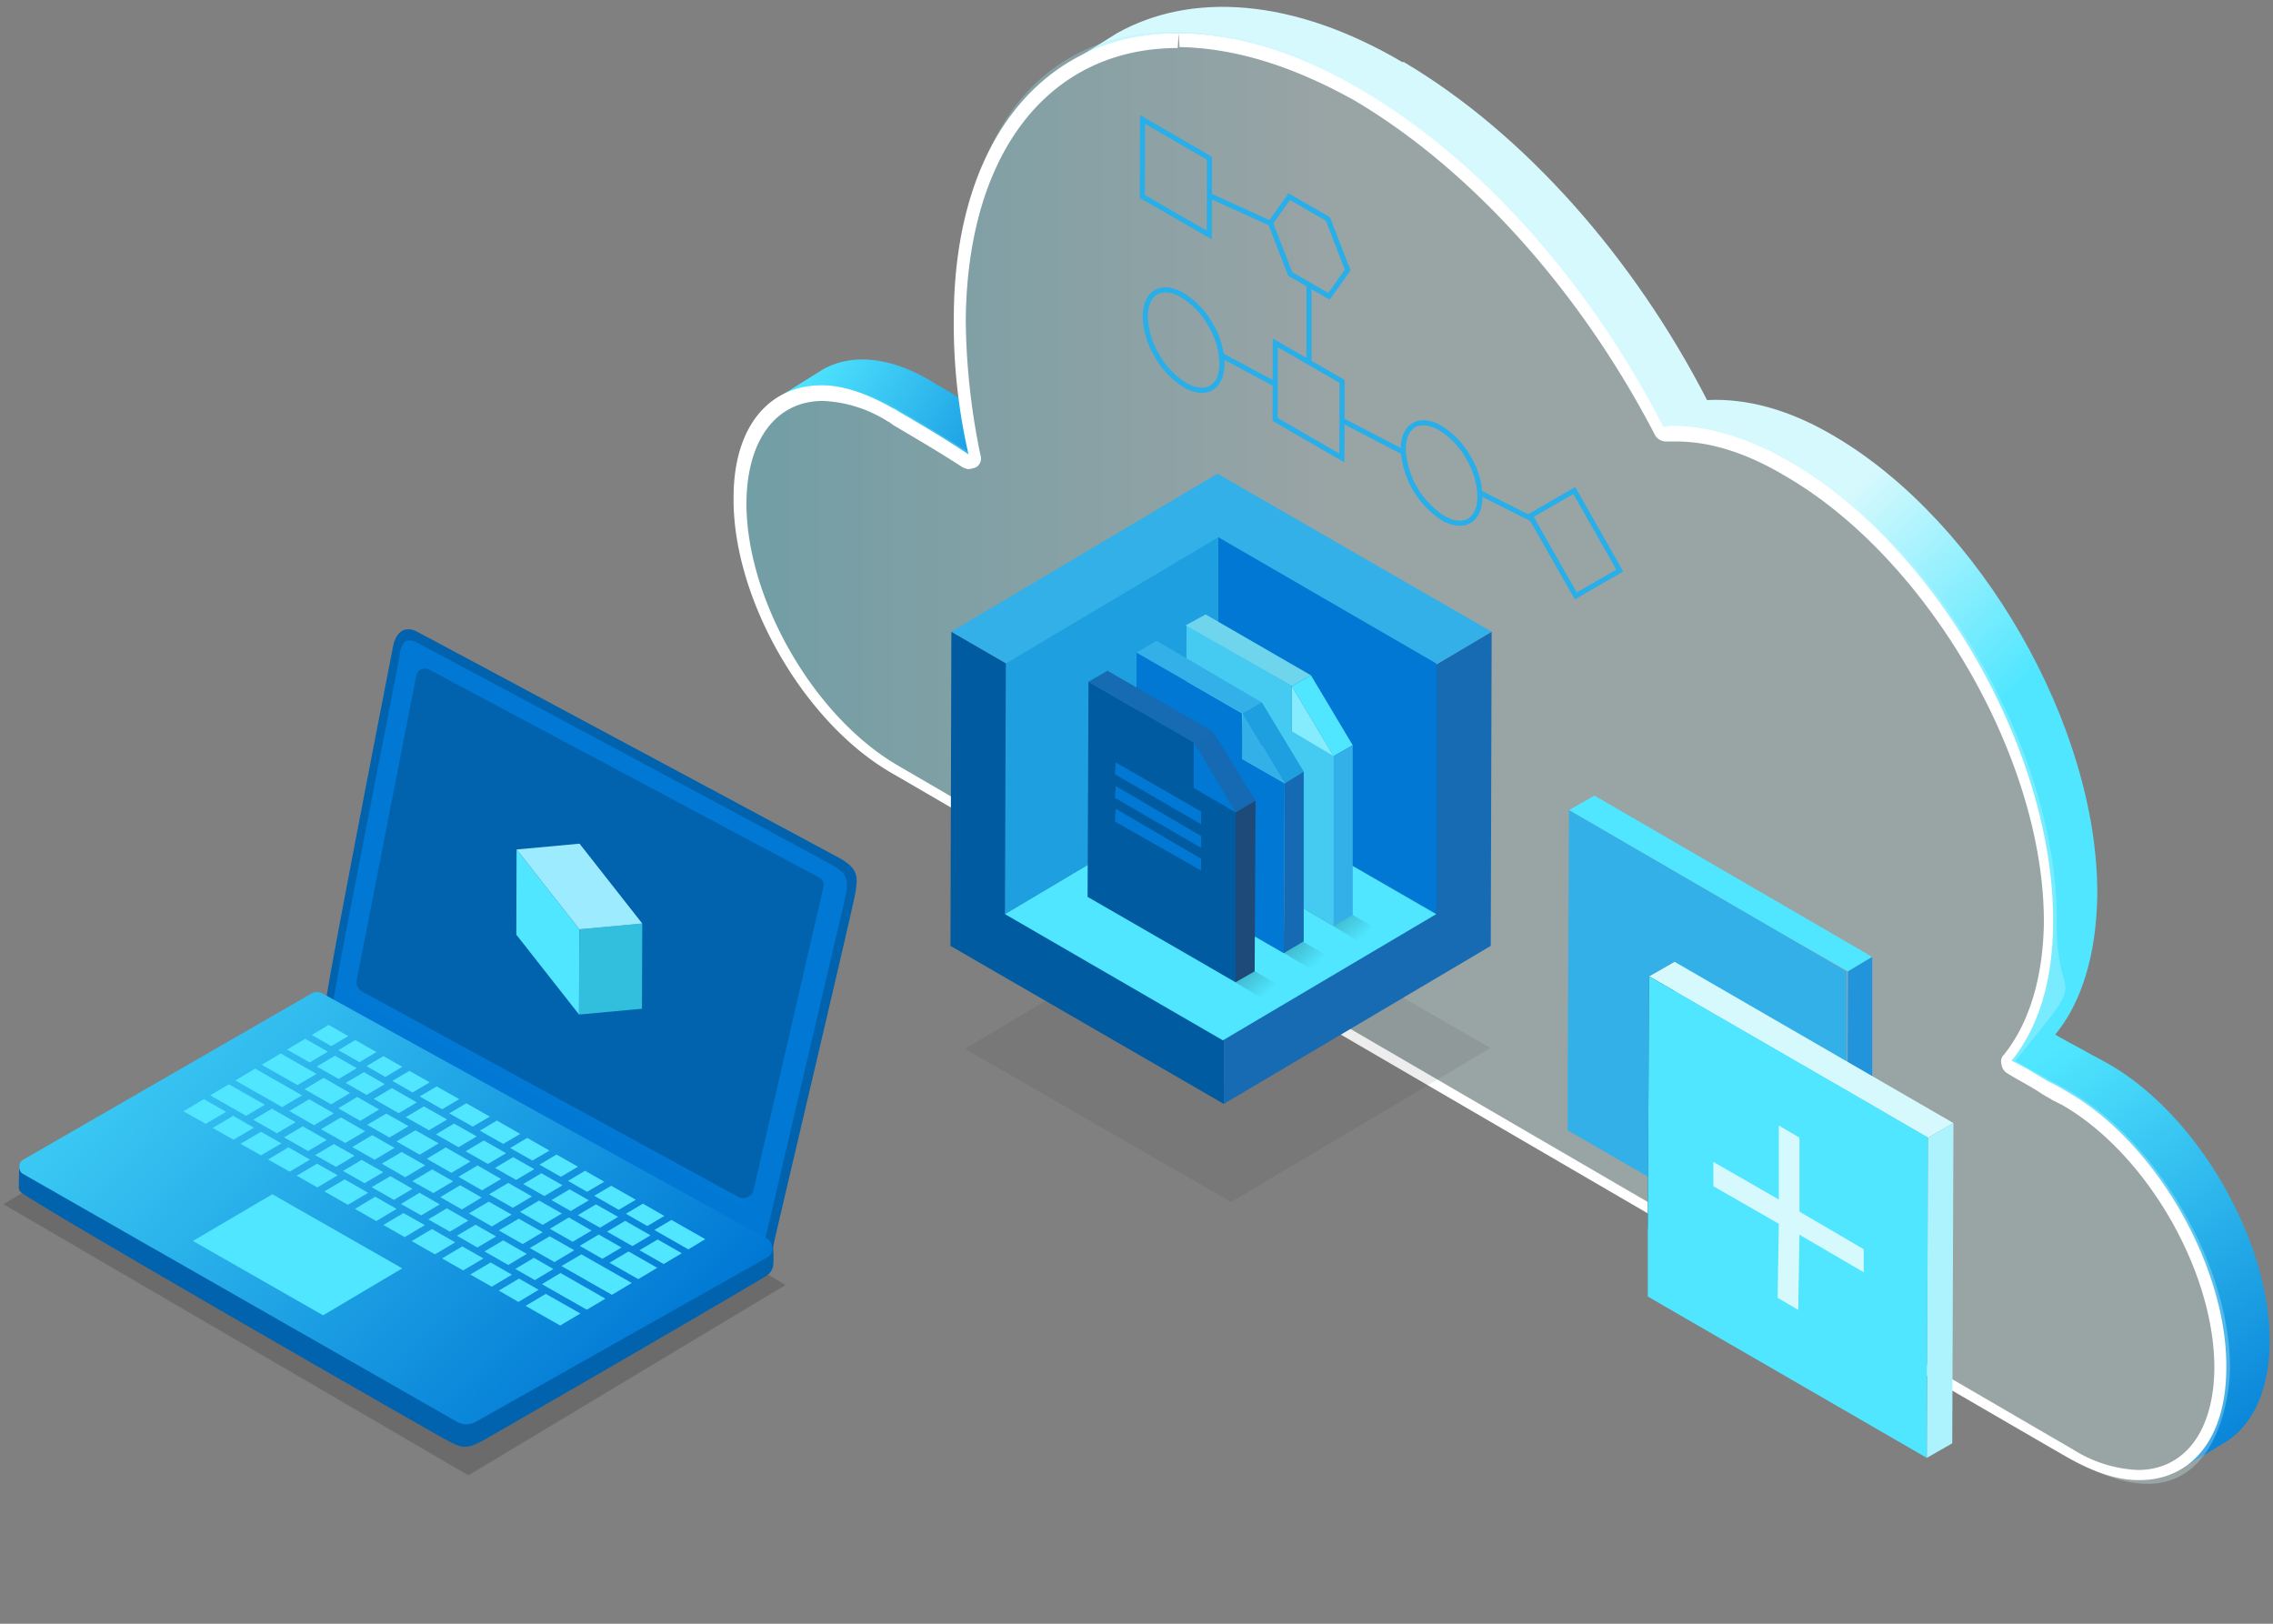 <svg xmlns="http://www.w3.org/2000/svg" xmlns:xlink="http://www.w3.org/1999/xlink" width="336" height="240" viewBox="0 0 336 240">
  <rect x="0" y="0" width="336" height="240" fill="#808080" stroke="none"/>
  <defs>
    <linearGradient id="b4ecfb8c-2ad3-44f8-acd9-dede73cff7b8" x1="347.315" y1="2.499" x2="394.091" y2="-25.092" gradientTransform="matrix(1, 0, 0, -1, -228, 56)" gradientUnits="userSpaceOnUse">
      <stop offset="0" stop-color="#50e6ff"/>
      <stop offset="0.8" stop-color="#0078d4"/>
    </linearGradient>
    <linearGradient id="bb2bd778-e737-4bc6-b324-f92cdda2dc4d" x1="526.706" y1="-102.666" x2="577.595" y2="-175.155" xlink:href="#b4ecfb8c-2ad3-44f8-acd9-dede73cff7b8"/>
    <linearGradient id="ef7e141b-d5c4-4dc1-af13-d807e80a52de" x1="514.839" y1="-55.953" x2="450.708" y2="14.867" gradientTransform="matrix(1, 0, 0, -1, -228, 56)" gradientUnits="userSpaceOnUse">
      <stop offset="0" stop-color="#50e6ff"/>
      <stop offset="0.397" stop-color="#d5f9fd"/>
    </linearGradient>
    <linearGradient id="bd8fd821-5657-4a01-aa7a-ae8a22cf2784" x1="336.982" y1="-55.994" x2="557.642" y2="-55.994" xlink:href="#ef7e141b-d5c4-4dc1-af13-d807e80a52de"/>
    <linearGradient id="e7ef2f1b-2b35-4a00-bf20-7e6b8eb18227" x1="231.159" y1="-69.513" x2="340.762" y2="-174.218" xlink:href="#b4ecfb8c-2ad3-44f8-acd9-dede73cff7b8"/>
    <linearGradient id="a97f1e7a-639e-4e8a-8d19-01cf1077fb43" x1="423.427" y1="-76.767" x2="430.252" y2="-84.306" gradientTransform="matrix(1, 0, 0, -1, -228, 56)" gradientUnits="userSpaceOnUse">
      <stop offset="0"/>
      <stop offset="0.822" stop-opacity="0"/>
    </linearGradient>
    <linearGradient id="bd6cfd73-90bf-4a99-a811-a7e3a6c09779" x1="416.457" y1="-80.939" x2="423.282" y2="-88.478" xlink:href="#a97f1e7a-639e-4e8a-8d19-01cf1077fb43"/>
    <linearGradient id="a182961d-d1ce-459f-8de7-bc0f697e04eb" x1="409.189" y1="-85.212" x2="416.014" y2="-92.751" xlink:href="#a97f1e7a-639e-4e8a-8d19-01cf1077fb43"/>
  </defs>
  <g id="fb80b028-1d50-41a4-b0f9-1f12f1d6b540" data-name="Layer 5">
    <path d="M114.839,58.857l6.538-4.087c4.223-2.588,10.216-2.179,16.618,1.771a5.925,5.925,0,0,0,.953.545c3.406,2.043,3.678,2.179,3.542,2.316l.817,8.445c-3.269-2.18-7.491-4.632-11.033-6.675a6,6,0,0,0-.953-.545C124.919,56.95,119.062,56.541,114.839,58.857Z" fill="url(#b4ecfb8c-2ad3-44f8-acd9-dede73cff7b8)"/>
    <path d="M158.564,9,165.1,4.918c10.9-6.13,26.016-5.312,42.361,4.359l-6.538,4.086C184.58,3.556,169.46,2.6,158.564,9Z" fill="#d5f9fd"/>
    <path d="M200.925,13.227l6.538-4.087c17.98,10.625,34.189,29.149,44.949,50.126l-6.538,4.086C234.977,42.376,218.9,23.715,200.925,13.227Z" fill="#d5f9fd"/>
    <path d="M328.689,213.32l-7.219,4.358c4.223-2.315,7.492-8.036,7.492-15.391.136-14.847-10.352-33.236-23.429-40.727a29.635,29.635,0,0,0-3-1.635c-1.635-.953-3.814-2.179-5.721-3.133l6.4-4.222c1.771,1.09,4.222,2.316,5.857,3.269,1.09.545,2.043,1.09,3,1.635C325.011,165.1,335.5,183.353,335.5,198.2,335.5,205.556,332.912,210.868,328.689,213.32Z" fill="url(#bb2bd778-e737-4bc6-b324-f92cdda2dc4d)"/>
    <path d="M245.873,63.216l6.538-4.087c5.721-.272,12.123,1.363,18.934,5.449,21.385,12.667,38.82,42.77,38.683,67.7-.136,8.854-2.315,15.937-6.265,20.7l-7.083,4.359c3.814-4.767,6.4-11.987,6.4-20.976.136-24.791-16.754-55.166-38.412-67.7C258,64.578,251.322,62.807,245.873,63.216Z" fill="url(#ef7e141b-d5c4-4dc1-af13-d807e80a52de)"/>
    <path d="M201.469,12.953c17.979,10.625,34.188,29.149,44.949,50.126,5.721-.273,12.123,1.362,18.933,5.448,21.385,12.668,38.82,42.77,38.684,67.7-.136,13.484,5.584,6.129-6.13,20.567,1.771,1.09,3.678,2.043,5.312,3,1.09.545,2.044,1.09,3,1.634,12.94,7.628,23.428,25.88,23.428,40.727,0,5.312-3,25.472-23.564,13.349-11.442-6.538-164-95.347-173.668-100.932-12.94-7.628-23.428-25.88-23.428-40.727.136-14.847,10.761-20.84,23.7-13.348a6.015,6.015,0,0,0,.954.545c3.405,2.043,6.947,4.086,10.216,6.265a103.439,103.439,0,0,1-2.18-20.023C141.809-.8,176.406-1.621,201.469,12.953Z" opacity="0.3" fill="url(#bd8fd821-5657-4a01-aa7a-ae8a22cf2784)" style="isolation: isolate"/>
    <path d="M174.227,4.917l.136,2.043c8.037.136,16.618,2.724,25.88,7.9,17.026,10.079,33.235,27.923,44.405,49.444a1.888,1.888,0,0,0,1.634.954h1.5c5.176,0,10.625,1.77,16.482,5.312,20.84,12.259,38,41.816,37.866,65.925-.136,8.037-2.179,14.711-5.857,19.342a1.455,1.455,0,0,0-.408,1.5,1.843,1.843,0,0,0,.953,1.362c1.771,1.089,3.678,2.043,5.04,3l1.634.954,1.362.681c12.532,7.219,22.611,24.79,22.475,39.092-.136,9.262-4.5,14.847-11.305,14.847a19.417,19.417,0,0,1-9.535-3L132.819,113.2c-12.531-7.22-22.611-24.791-22.475-39.093.137-9.262,4.5-14.847,11.306-14.847a19.417,19.417,0,0,1,9.535,3l.272.136.545.409c3.678,2.179,6.947,4.086,10.079,6.129a2.606,2.606,0,0,0,1.09.409,4.183,4.183,0,0,0,1.09-.273,1.488,1.488,0,0,0,.681-1.77,101.889,101.889,0,0,1-2.18-19.751C142.9,22.624,155.021,7.1,174.091,7.1Zm0,0c-19.478-.137-33.235,15.391-33.235,42.225a85.832,85.832,0,0,0,2.179,20.023c-3.269-2.18-6.674-4.223-10.216-6.266a5.925,5.925,0,0,0-.953-.545c-3.814-2.179-7.355-3.405-10.488-3.405-7.764,0-13.076,5.993-13.076,16.617-.137,14.847,10.351,33.236,23.428,40.727,9.671,5.585,162.226,94.53,173.668,101.068,3.813,2.179,7.355,3.405,10.488,3.405,7.764.137,13.076-5.993,13.076-16.617.136-14.847-10.352-33.236-23.428-40.727a29.767,29.767,0,0,0-3-1.635c-1.634-.953-3.269-2.043-5.312-3,3.814-4.768,6.129-11.442,6.129-20.568.137-24.79-17.026-55.165-38.683-67.833-6.266-3.677-12.4-5.448-17.571-5.448-.545,0-.818.136-1.363.136C235.113,42.1,218.9,23.441,200.652,12.953,191.526,7.641,182.4,4.917,174.227,4.917Z" fill="#fff"/>
    <path d="M116.113,189.932,48.625,149.41.5,177.991l68.739,40.077Z" fill="#1f1d21" opacity="0.2" style="isolation: isolate"/>
    <path d="M126.178,129.423l-12.767,56.092L48.162,150.2,58.509,95.3a1.416,1.416,0,0,1,2.117-1.069Z" fill="#0078d4"/>
    <path d="M52.276,147.575l57.706,30.8L121.64,131.6,61.857,100.135a.243.243,0,0,0-.282,0,.264.264,0,0,0-.162.242C61.413,100.4,52.155,147.514,52.276,147.575Z" fill="#0279d5"/>
    <path d="M48.2,147.878c.444-3.974,9.581-50.627,9.9-52.321.384-1.936,1.574-3.166,3.49-2.218.887.443,62,33.179,62.869,33.7,2.34,1.473,2.4,2.461,1.957,5.063-.4,2.34-11.679,50-12,51.554-.484,2.36.5,1.694-1.029,1.573a.275.275,0,0,1,.02-.1h-.06a.611.611,0,0,1-.525-.685c.02-.162,12.082-51.595,12.082-51.595.766-3.187-.161-3.872-1.271-4.639-.928-.645-62.325-33.421-62.325-33.421s-1.129-.424-1.674.262a3.807,3.807,0,0,0-.564,1.8c-.222,1.694-9.48,48.065-9.944,52.038-.081.726-.02.464.1.807.121.323.02-.02-.3.081-.323.121-.161.181-.282-.121A3.084,3.084,0,0,1,48.2,147.878Z" fill="#0162ad"/>
    <path d="M46.588,147.172,3.021,172.122l4.216,2.683,61.034,34.349,1.331.787,43.062-24.487,1.533-.766-.948-1.372-64.765-35.9A1.739,1.739,0,0,0,46.588,147.172Z" fill="#afadae"/>
    <path d="M3.706,171.82c.182.343-.181.645.242.948,7.645,5.486,61.256,35.257,62.991,36.205,1.9,1.008,1.835,1.391,4.457-.1,2.32-1.331,34.692-19.605,41.55-23.8a2.085,2.085,0,0,0,.888-1.512c.443-.3.625,2.38.443,3.65a2.294,2.294,0,0,1-.907,1.311c-4.8,2.965-39.816,23.2-41.712,24.245-2.7,1.492-3.307,1.351-5.688.06C62.945,211.191,8.224,179.807,3.2,176.3a1,1,0,0,1-.424-.827l.061-3.167C2.879,172.264,3.525,171.477,3.706,171.82Z" fill="#0162ad"/>
    <path d="M113.552,183.174,47.758,146.889a1.625,1.625,0,0,0-1.755-.02L3.324,171.476a1.134,1.134,0,0,0-.464.867,1.258,1.258,0,0,0,.4,1.089l64.2,36.669a3.108,3.108,0,0,0,1.432.424,2.965,2.965,0,0,0,1.472-.384l43.123-24.325a1.31,1.31,0,0,0,.646-1.129A1.8,1.8,0,0,0,113.552,183.174Z" fill="url(#e7ef2f1b-2b35-4a00-bf20-7e6b8eb18227)"/>
    <path d="M53.526,146.547,109.114,176.9a1.571,1.571,0,0,0,2.279-1.029l10.327-44.757a1.274,1.274,0,0,0-.665-1.432L63.43,98.967a1.315,1.315,0,0,0-1.9.907l-8.8,45A1.557,1.557,0,0,0,53.526,146.547Z" fill="#0162ad"/>
    <path d="M47.838,159.315l-2.824,1.674,3.933,2.239,2.8-1.674Z" fill="#50e6ff"/>
    <path d="M52.8,162.137,50,163.812l3.247,1.855,2.8-1.674Z" fill="#50e6ff"/>
    <path d="M57.1,164.6l-2.824,1.654,3.288,1.875,2.823-1.674Z" fill="#50e6ff"/>
    <path d="M44.651,161.9l-6.938-3.954L34.788,159.7l6.918,3.933Z" fill="#50e6ff"/>
    <path d="M75.128,186.968l2.743-1.633-3.49-2-2.763,1.634Z" fill="#50e6ff"/>
    <path d="M79.061,189.206l2.743-1.634-2.885-1.654-2.743,1.634Z" fill="#50e6ff"/>
    <path d="M70.589,172.263l-2.824,1.674,3.489,2,2.824-1.674Z" fill="#50e6ff"/>
    <path d="M72.243,177.609l-2.924,1.735,3.388,1.936,2.925-1.755Z" fill="#50e6ff"/>
    <path d="M76.681,180.13l-2.945,1.735,3.53,2.017,2.944-1.755Z" fill="#50e6ff"/>
    <path d="M75.813,178.518l2.824-1.674-3.509-2L72.3,176.521Z" fill="#50e6ff"/>
    <path d="M68.027,175.189l-2.944,1.754,3.187,1.816L71.194,177Z" fill="#50e6ff"/>
    <path d="M80.23,181.038l2.824-1.674-3.369-1.916-2.823,1.674Z" fill="#50e6ff"/>
    <path d="M65.89,169.6l-2.8,1.674,3.631,2.078,2.824-1.674Z" fill="#50e6ff"/>
    <path d="M61.412,167.061l-2.8,1.654,3.428,1.956,2.8-1.674Z" fill="#50e6ff"/>
    <path d="M58.225,177.348l2.743-1.634L57.7,173.838l-2.763,1.634Z" fill="#50e6ff"/>
    <path d="M62.259,179.646,65,178.012,62.017,176.3l-2.743,1.654Z" fill="#50e6ff"/>
    <path d="M45.7,162.482l-2.945,1.734,3.671,2.1,2.925-1.755Z" fill="#50e6ff"/>
    <path d="M53.889,174.886l2.763-1.634-3.187-1.815L50.7,173.071Z" fill="#50e6ff"/>
    <path d="M81.965,186.545l2.925-1.755-3.631-2.058-2.945,1.735Z" fill="#50e6ff"/>
    <path d="M89.045,186.06l2.824-1.674L88.5,182.47l-2.8,1.674Z" fill="#50e6ff"/>
    <path d="M70.569,184.386l2.763-1.634-3.046-1.734-2.743,1.633Z" fill="#50e6ff"/>
    <path d="M63.893,172.85l-2.945,1.734,3.107,1.755,2.924-1.735Z" fill="#50e6ff"/>
    <path d="M59.375,170.267,56.43,172l3.47,2,2.944-1.755Z" fill="#50e6ff"/>
    <path d="M55.018,167.785l-2.945,1.755,3.308,1.876,2.945-1.755Z" fill="#50e6ff"/>
    <path d="M66.5,182.046l2.743-1.634L66.051,178.6l-2.743,1.633Z" fill="#50e6ff"/>
    <path d="M50.4,165.163,47.455,166.9l3.591,2.037L53.97,167.2Z" fill="#50e6ff"/>
    <path d="M88.1,178.011l-2.683,1.594,3.268,1.855,2.682-1.593Z" fill="#50e6ff"/>
    <path d="M49.672,172.465l2.743-1.634L49.35,169.1l-2.764,1.634Z" fill="#50e6ff"/>
    <path d="M84.2,175.792l-2.682,1.593L84.365,179l2.682-1.594Z" fill="#50e6ff"/>
    <path d="M92.413,180.452l-2.682,1.594,3.751,2.138,2.683-1.594Z" fill="#50e6ff"/>
    <path d="M84.083,179.949l-2.8,1.674,3.368,1.916,2.8-1.654Z" fill="#50e6ff"/>
    <path d="M101.752,184.668l2.5-1.513-5-2.844L96.729,181.8Z" fill="#50e6ff"/>
    <path d="M80.028,173.414l-2.683,1.594,3.127,1.774,2.682-1.593Z" fill="#50e6ff"/>
    <path d="M62.663,163.531l-2.683,1.593,3.429,1.936,2.682-1.593Z" fill="#50e6ff"/>
    <path d="M95.68,181.219l2.522-1.492-3.167-1.816L92.514,179.4Z" fill="#50e6ff"/>
    <path d="M57.922,160.827l-2.683,1.594,3.692,2.118,2.682-1.594Z" fill="#50e6ff"/>
    <path d="M53.787,158.468,51.1,160.062l3.086,1.775,2.683-1.594Z" fill="#50e6ff"/>
    <path d="M75.854,171.033l-2.682,1.593L76.3,174.4l2.682-1.593Z" fill="#50e6ff"/>
    <path d="M71.517,168.574l-2.683,1.593,3.288,1.876,2.682-1.594Z" fill="#50e6ff"/>
    <path d="M46.789,158.729l-5.3-3.025-2.8,1.674,5.285,3.005Z" fill="#50e6ff"/>
    <path d="M67.12,166.072l-2.682,1.593,3.348,1.9,2.682-1.593Z" fill="#50e6ff"/>
    <path d="M56.954,159.174l2.521-1.492-2.783-1.574-2.521,1.473Z" fill="#50e6ff"/>
    <path d="M91.465,178.819l2.521-1.492-3.63-2.058-2.522,1.473Z" fill="#50e6ff"/>
    <path d="M60.988,161.473l2.522-1.493-2.986-1.694L58,159.759Z" fill="#50e6ff"/>
    <path d="M65.365,163.953l2.521-1.492-3.328-1.876-2.521,1.472Z" fill="#50e6ff"/>
    <path d="M51.488,153.143l-2.905-1.654-2.5,1.492,2.885,1.634Z" fill="#50e6ff"/>
    <path d="M48.463,155.442l-3.349-1.9-2.682,1.594,3.348,1.9Z" fill="#50e6ff"/>
    <path d="M53.143,156.994l2.5-1.492-3.126-1.775-2.5,1.493Z" fill="#50e6ff"/>
    <path d="M86.786,176.157l2.541-1.493-2.844-1.614-2.521,1.493Z" fill="#50e6ff"/>
    <path d="M69.884,166.517l2.521-1.473-3.469-1.976-2.522,1.492Z" fill="#50e6ff"/>
    <path d="M82.913,173.939l2.521-1.493-3.166-1.795-2.522,1.493Z" fill="#50e6ff"/>
    <path d="M78.7,171.537l2.521-1.472-3.287-1.876-2.521,1.493Z" fill="#50e6ff"/>
    <path d="M74.382,169.077,76.9,167.6l-3.449-1.976-2.521,1.492Z" fill="#50e6ff"/>
    <path d="M49.512,156.046l-2.683,1.594,3.227,1.835,2.683-1.593Z" fill="#50e6ff"/>
    <path d="M63.852,181.663l-3,1.775L64.3,185.4l2.985-1.775Z" fill="#50e6ff"/>
    <path d="M59.637,179.3l-2.965,1.755,3.147,1.8,2.985-1.775Z" fill="#50e6ff"/>
    <path d="M39.145,163.289l-5.325-3.025L31.077,161.9l5.3,3.026Z" fill="#50e6ff"/>
    <path d="M30.128,162.461l-3,1.795,3.268,1.855,3.025-1.774Z" fill="#50e6ff"/>
    <path d="M34.465,164.922l-3.025,1.8,3.086,1.735,3-1.775Z" fill="#50e6ff"/>
    <path d="M46.869,172l-3.005,1.775,3.045,1.734,3.006-1.795Z" fill="#50e6ff"/>
    <path d="M42.634,169.582l-3.005,1.8,3.186,1.795,3.006-1.775Z" fill="#50e6ff"/>
    <path d="M38.579,167.282l-3.025,1.775,3.025,1.714L41.585,169Z" fill="#50e6ff"/>
    <path d="M97.213,183.2l-2.682,1.593,3.57,2.038,2.682-1.594Z" fill="#50e6ff"/>
    <path d="M50.944,174.321,47.958,176.1l3.47,1.977,2.985-1.775Z" fill="#50e6ff"/>
    <path d="M55.462,176.882l-2.985,1.8,3.147,1.8,3-1.8Z" fill="#50e6ff"/>
    <path d="M90.093,186.645l4.256,2.421,2.8-1.674-4.236-2.421Z" fill="#50e6ff"/>
    <path d="M80.11,189.812l6.636,3.772,2.743-1.634-6.636-3.792Z" fill="#50e6ff"/>
    <path d="M76.721,188.985l-2.985,1.775,2.9,1.674,2.986-1.795Z" fill="#50e6ff"/>
    <path d="M77.689,193.018l5.123,2.9,2.985-1.775-5.123-2.9Z" fill="#50e6ff"/>
    <path d="M45.539,170.126l2.763-1.633-3.55-2.017-2.763,1.633Z" fill="#50e6ff"/>
    <path d="M68.33,184.225,65.345,186l3.126,1.775,3-1.775Z" fill="#50e6ff"/>
    <path d="M72.525,186.605,69.52,188.38l3.167,1.8,2.985-1.775Z" fill="#50e6ff"/>
    <path d="M40.94,167.5,43.7,165.87l-3.509-2-2.763,1.634Z" fill="#50e6ff"/>
    <path d="M82.993,187.129l7.463,4.256,2.925-1.755L85.938,185.4Z" fill="#50e6ff"/>
    <path d="M59.456,187.47l-19.2-10.952-11.739,6.9,19.243,10.993Z" fill="#50e6ff"/>
    <path d="M76.361,125.555l9.271,11.8-.035,12.6-9.272-11.8Z" fill="#50e6ff"/>
    <path d="M94.94,136.5,94.9,149.1l-9.307.857.035-12.6Z" fill="#32bedd"/>
    <path d="M85.67,124.7l9.27,11.8-9.3.858-9.273-11.8Z" fill="#9cebff"/>
    <path d="M266.892,135.7l-31.2-18.109-3.765,2.152,31.2,18.108,10.041,5.738,3.585-2.152Z" fill="#50e6ff"/>
    <path d="M273.168,143.588l3.586-2.151v47.332l-3.765,2.152Z" fill="#2194db"/>
    <path d="M263.127,137.851l9.861,5.738v47.332l-41.236-23.845V157.035l.179-37.292Z" fill="#32b0e7"/>
    <path d="M243.764,144.306l3.765-2.151-.18,37.292-3.765,2.152Z" fill="#243a5e"/>
    <path d="M247.529,142.155l-3.765,2.151L285,168.152,288.766,166Z" fill="#d5f9fd"/>
    <path d="M285,168.152,288.766,166l-.179,47.333-3.765,2.151Z" fill="#acf3fd"/>
    <path d="M275.139,162.414,285,168.151l-.179,47.333-41.237-23.846V181.6l.18-37.292Z" fill="#50e6ff"/>
    <path d="M275.5,188.053v-3.407l-9.5-5.558V168.151l-3.048-1.792V177.3l-9.681-5.558v3.586l9.681,5.558-.179,10.937,3.048,1.793L266,182.5Z" fill="#d5f9fd"/>
    <path d="M220.325,154.894,182,177.655l-39.374-22.63,38.328-22.762Z" fill="#1f1d21" opacity="0.08" style="isolation: isolate"/>
    <path d="M181.037,116.723l-.134,46.443L140.5,139.81l.134-46.443Z" fill="#015ba1"/>
    <path d="M181.037,116.723,220.5,93.367l-.135,46.443L180.9,163.166Z" fill="#166bb3"/>
    <path d="M140.634,93.368l39.329-23.356L220.5,93.368l-39.463,23.355Z" fill="#32b0e7"/>
    <path d="M179.963,116.455l.134-37.047,32.215,18.658v37.047Z" fill="#0078d4"/>
    <path d="M179.963,116.455l-31.41,18.658.134-37.047L180.1,79.408Z" fill="#1e9fe0"/>
    <path d="M212.312,135.112,180.768,153.77l-32.215-18.658,31.41-18.658Z" fill="#50e6ff"/>
    <path d="M195.8,132.83l-2.819,1.611,7.651,4.564,2.819-1.745Z" opacity="0.35" fill="url(#a97f1e7a-639e-4e8a-8d19-01cf1077fb43)" style="isolation: isolate"/>
    <path d="M188.822,136.991,186,138.6l7.651,4.564,2.819-1.745Z" opacity="0.35" fill="url(#bd6cfd73-90bf-4a99-a811-a7e3a6c09779)" style="isolation: isolate"/>
    <path d="M181.574,141.286l-2.819,1.611,7.651,4.564,2.819-1.745Z" opacity="0.35" fill="url(#a182961d-d1ce-459f-8de7-bc0f697e04eb)" style="isolation: isolate"/>
    <path d="M190.969,108.133l6.309,3.624-.134,25.1L175.265,124.24l.134-31.812,15.57,8.993Z" fill="#45caf2"/>
    <path d="M190.97,101.422l2.819-1.611v6.711l-2.819,1.611Z" fill="#0078d4"/>
    <path d="M175.265,92.428l2.953-1.61,15.57,8.993-2.819,1.611Z" fill="#6ed5ed"/>
    <path d="M190.97,101.422l2.819-1.611,6.174,10.335-2.819,1.611Z" fill="#50e6ff"/>
    <path d="M197.145,111.757l2.818-1.611v25.1l-2.818,1.611Z" fill="#32b0e7"/>
    <path d="M190.97,101.422l6.174,10.336-6.174-3.624Z" fill="#84ecfd"/>
    <path d="M183.587,112.16l6.309,3.624-.135,25.1-21.879-12.618.135-31.812,15.57,8.994Z" fill="#0078d4"/>
    <path d="M183.722,105.448l2.818-1.611v6.577l-2.953,1.745Z" fill="#0078d4"/>
    <path d="M168.017,96.455l2.953-1.745,15.57,9.128-2.819,1.61Z" fill="#32b0e7"/>
    <path d="M183.721,105.448l2.819-1.611,6.174,10.2-2.818,1.744Z" fill="#1e9fe0"/>
    <path d="M189.9,115.783l2.819-1.745v25.1l-2.953,1.745Z" fill="#156ab3"/>
    <path d="M183.722,105.449l6.174,10.335-6.309-3.624Z" fill="#32b0e7"/>
    <path d="M176.473,116.455l6.309,3.624-.134,25.1-21.879-12.618.134-31.812,15.57,8.994Z" fill="#015ba1"/>
    <path d="M177.547,119.945v1.879L164.8,114.442l.134-1.745Z" fill="#0078d4"/>
    <path d="M177.547,123.568v1.745L164.8,117.931l.134-1.745Z" fill="#0078d4"/>
    <path d="M177.547,126.925v1.745L164.8,121.421l.134-1.879Z" fill="#0078d4"/>
    <path d="M176.473,109.744l2.819-1.611v6.711l-2.819,1.611Z" fill="#0078d4"/>
    <path d="M160.9,100.75l2.819-1.611,15.571,8.993-2.819,1.611Z" fill="#166bb3"/>
    <path d="M176.473,109.744l2.819-1.611,6.309,10.2-2.953,1.745Z" fill="#156ab3"/>
    <path d="M182.647,120.078l2.953-1.745-.134,25.235-2.819,1.611Z" fill="#1d4a79"/>
    <path d="M176.473,109.743l6.175,10.336-6.175-3.624Z" fill="#0078d4"/>
    <path d="M180.5,52.5l8.035,4.306" fill="none" stroke="#28aee9" stroke-width="0.75"/>
    <path d="M198.3,62.085l9.131,4.75" fill="none" stroke="#28aee9" stroke-width="0.75"/>
    <path d="M218.723,72.817l7.6,3.835" fill="none" stroke="#28aee9" stroke-width="0.75"/>
    <path d="M193.5,41.923V53.639" fill="none" stroke="#28aee9" stroke-width="0.75"/>
    <path d="M178.612,28.834l9.289,4.222" fill="none" stroke="#28aee9" stroke-width="0.75"/>
    <path d="M212.936,63.282h0a11.948,11.948,0,0,1,4.136,4.365,11.808,11.808,0,0,1,1.7,5.755c-.011,1.857-.662,3.055-1.6,3.591s-2.3.489-3.905-.445h0a12.95,12.95,0,0,1-5.839-10.141c.01-1.845.66-3.038,1.6-3.572S211.333,62.349,212.936,63.282Zm.146,13.591Z" fill="none" stroke="#28aee9" stroke-width="0.75"/>
    <path d="M168.855,29.04l.039-11.379,9.889,5.724-.02,11.356Z" fill="none" stroke="#28aee9" stroke-width="0.75"/>
    <path d="M226.212,76.259l6.5-3.76,6.727,11.83-6.5,3.76Z" fill="none" stroke="#28aee9" stroke-width="0.75"/>
    <path d="M188.512,50.677l9.887,5.7-.039,11.316-9.868-5.7Z" fill="none" stroke="#28aee9" stroke-width="0.75"/>
    <path d="M190.573,29.067l5.723,3.3,2.924,7.555-2.772,3.873-5.723-3.3L187.8,32.96Z" fill="none" stroke="#28aee9" stroke-width="0.75"/>
    <path d="M174.8,43.636h0A11.948,11.948,0,0,1,178.942,48a11.811,11.811,0,0,1,1.7,5.755c-.011,1.857-.662,3.055-1.6,3.591s-2.3.489-3.905-.445h0a11.983,11.983,0,0,1-4.122-4.359,11.864,11.864,0,0,1-1.717-5.781c.01-1.846.66-3.039,1.6-3.573S173.2,42.7,174.8,43.636Zm.146,13.59Z" fill="none" stroke="#28aee9" stroke-width="0.75"/>
  </g>
</svg>
